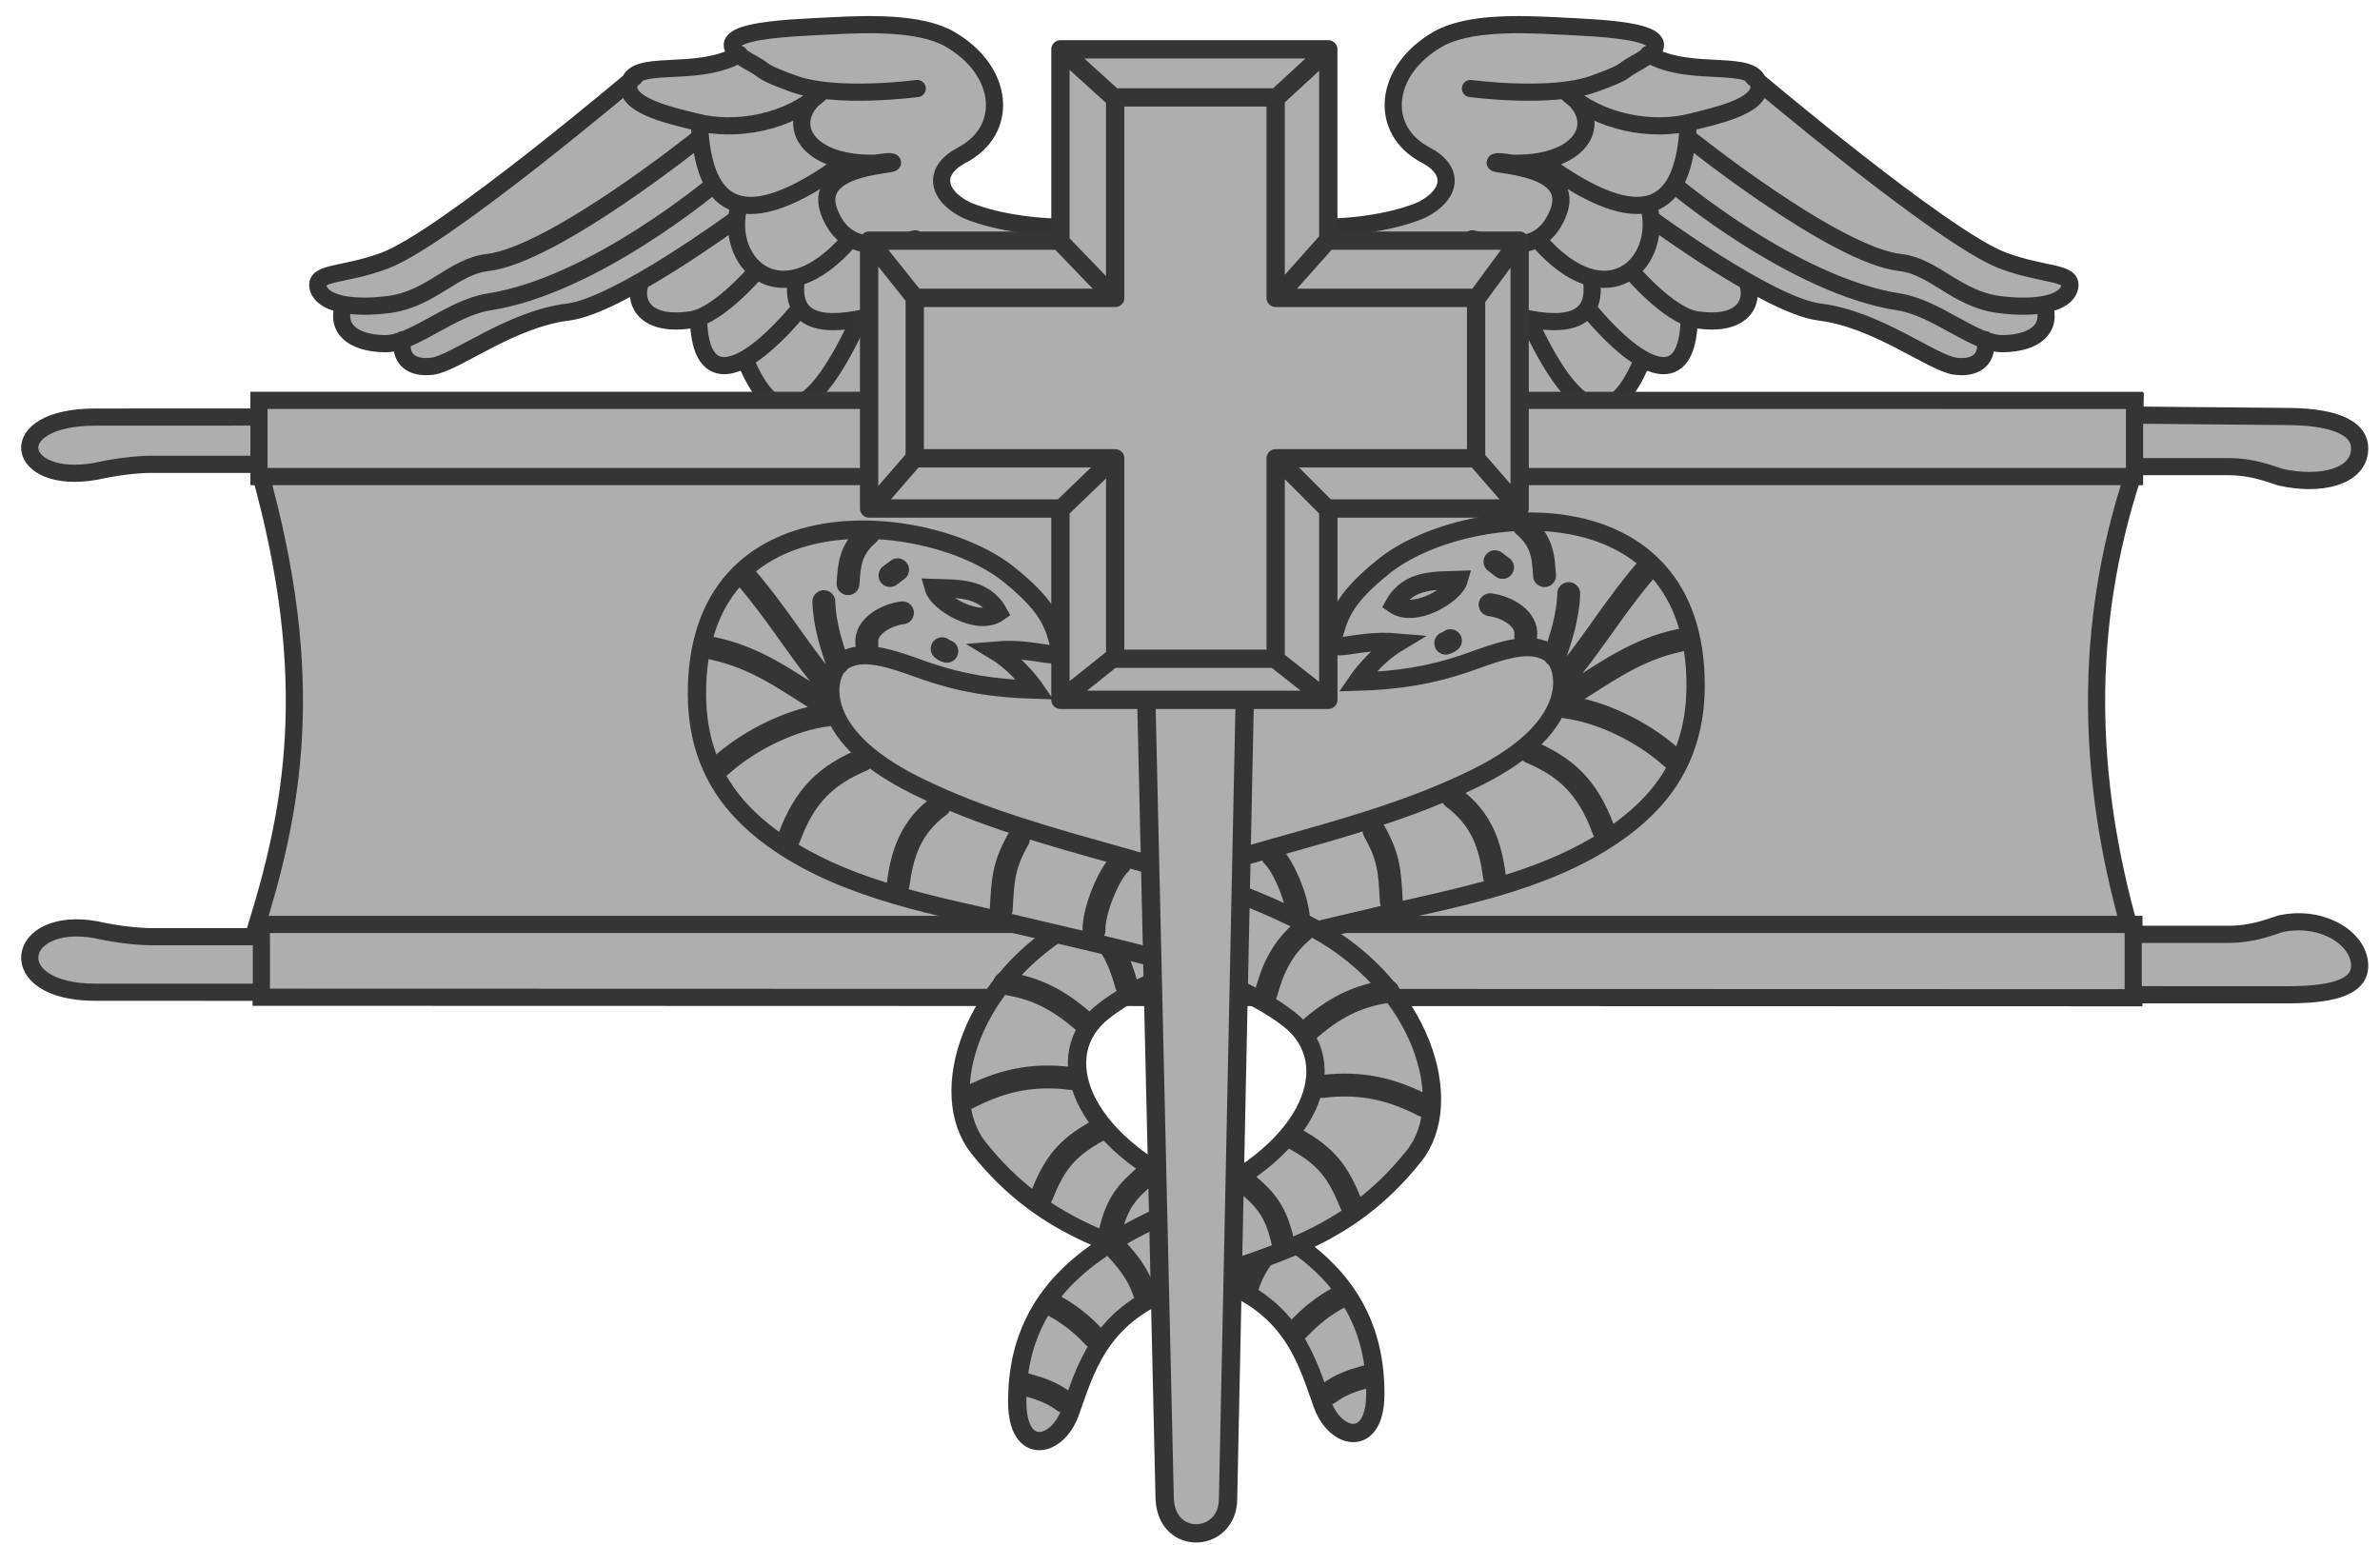<?xml version="1.0" encoding="UTF-8" standalone="no"?>
<!-- Created with Inkscape (http://www.inkscape.org/) -->
<svg
   xmlns:svg="http://www.w3.org/2000/svg"
   xmlns="http://www.w3.org/2000/svg"
   xmlns:xlink="http://www.w3.org/1999/xlink"
   version="1.0"
   width="208"
   height="135"
   id="svg2440">
  <defs
     id="defs2443" />
  <g
     id="g3298">
    <g
       id="g3288">
      <path
         d="M 143.182,4.591 C 148.078,2.839 136.288,1.819 132.501,1.918 C 127.828,2.039 121.663,3.955 121.362,8.651 C 121.177,11.522 127.437,13.593 126.1,16.381 C 123.988,20.788 118.618,19.23 115.377,18.875 C 113.96,18.72 111.694,18.499 110.639,19.457 C 109.235,20.731 109.077,24.491 110.473,25.774 C 112.651,27.779 125.861,36.141 130.506,37.329 C 134.491,38.348 138.703,37.22 141.894,35.583 C 142.357,34.412 143.043,33.463 143.722,32.507 C 146.285,31.658 147.422,29.79 148.46,27.852 C 150.263,27.968 152.904,26.838 153.647,25.239 C 156.023,25.226 158.767,27.223 161.179,27.603 C 166.692,28.674 171.773,34.56 173.315,30.512 C 180.196,28.692 182.379,23.878 177.803,23.197 C 169.821,21.055 162.227,12.678 154.445,7.321 L 143.182,4.591 z"
         id="path3284"
         style="opacity:1;fill:#aeaeae;fill-opacity:1;fill-rule:nonzero;stroke:none;stroke-width:0.2;stroke-linecap:round;stroke-linejoin:miter;stroke-miterlimit:4;stroke-dasharray:none;stroke-dashoffset:0;stroke-opacity:1" />
      <path
         d="M 115.876,19.872 C 121.164,19.744 124.047,18.454 124.354,18.293 C 126.837,16.991 127.178,14.905 124.604,13.555 C 120.436,11.369 120.892,6.161 125.684,3.414 C 128.282,1.925 132.935,2.103 135.826,2.25 C 140.013,2.464 148.34,2.646 142.88,5.573 C 141.556,6.283 142.482,6.168 139.317,7.321 C 135.574,8.684 128.511,7.736 128.511,7.736 M 144.055,4.744 C 147.916,6.932 153.447,4.983 153.723,7.477 C 153.93,9.35 149.566,10.204 147.879,10.646 C 144.351,11.57 139.707,10.68 136.906,8.069 C 140.268,10.384 138.605,14.343 132.322,14.271 C 131.885,14.266 130.694,13.987 130.672,14.22 C 130.646,14.494 138.01,14.478 136.105,18.779 C 135.269,20.665 133.688,22.271 128.677,20.87 M 134.911,14.22 C 143.652,20.593 147.218,18.387 147.546,10.812 M 134.412,20.953 C 140.539,28.052 145.506,22.809 144.055,17.877 M 153.199,6.739 C 153.199,6.739 169.849,20.841 175.06,22.782 C 178.656,24.121 181.192,23.74 180.879,25.109 C 180.542,26.583 177.848,27.035 174.645,26.606 C 170.985,26.115 169.024,23.281 166.083,22.948 C 160.286,22.292 147.463,11.976 147.463,11.976 M 146.299,16.132 C 146.299,16.132 156.792,24.981 165.958,26.391 C 169.234,26.895 172.577,30.071 175.036,30.038 C 177.929,29.999 179.352,28.633 178.635,26.689 M 144.304,19.124 C 144.304,19.124 154.658,26.737 159.017,27.271 C 164.097,27.892 168.873,31.756 170.904,32.009 C 172.908,32.258 173.779,31.16 173.481,29.681 M 142.559,23.696 C 142.559,23.696 145.833,27.558 148.211,27.936 C 152.181,28.566 153.234,26.557 152.783,24.943 M 139.067,24.361 C 139.711,28.374 136.446,28.623 132.417,27.603 M 138.818,27.021 C 143.661,32.795 147.506,34.046 147.629,27.852 M 133.664,28.102 C 137.258,35.823 140.626,38.522 143.556,31.427"
         id="path3286"
         style="opacity:1;fill:none;fill-opacity:1;fill-rule:nonzero;stroke:#333333;stroke-width:1.5;stroke-linecap:round;stroke-linejoin:miter;stroke-miterlimit:4;stroke-dasharray:none;stroke-dashoffset:0;stroke-opacity:1" />
    </g>
    <use
       transform="matrix(-1,0,0,1,208.675,0)"
       id="use3321"
       x="0"
       y="0"
       width="208"
       height="135"
       xlink:href="#g3288" />
  </g>
  <g
     id="g3316">
    <path
       d="M 22.636,35.076 L 186.594,35.076 L 186.39,41.601 C 182.031,54.856 182.392,68.112 186.186,81.367 L 186.186,86.261 L 22.228,86.261 L 22.228,81.571 C 25.541,71.022 27.898,59.577 22.636,40.989 L 22.636,35.076 z"
       id="path3306"
       style="opacity:1;fill:#aeaeae;fill-opacity:1;fill-rule:nonzero;stroke:#353535;stroke-width:1.5;stroke-linecap:round;stroke-linejoin:miter;stroke-miterlimit:4;stroke-dasharray:none;stroke-dashoffset:0;stroke-opacity:1" />
    <path
       d="M 8.336,36.452 C 0.081,36.452 1.306,42.442 8.361,41.193 C 8.361,41.193 10.961,40.582 13.255,40.582 L 22.633,40.582 L 22.633,41.652 L 186.548,41.652 L 186.548,40.785 L 194.751,40.785 C 196.885,40.785 198.351,41.415 199.288,41.703 C 202.798,42.497 206.153,41.692 206.222,39.256 C 206.283,37.096 203.249,36.401 199.798,36.401 L 186.548,36.281 L 186.548,34.996 L 22.633,34.99 L 22.633,36.448 L 8.336,36.452 z M 22.633,36.458 L 22.633,41.084 M 186.548,36.562 L 186.548,41.084"
       id="path3308"
       style="opacity:1;fill:#aeaeae;fill-opacity:1;fill-rule:nonzero;stroke:#353535;stroke-width:1.5;stroke-linecap:round;stroke-linejoin:miter;stroke-miterlimit:4;stroke-dasharray:none;stroke-dashoffset:0;stroke-opacity:1" />
    <path
       d="M 8.336,86.721 C 0.081,86.721 1.306,80.004 8.361,81.253 C 8.361,81.253 10.961,81.865 13.255,81.865 L 22.84,81.865 L 22.84,80.795 L 186.492,80.795 L 186.492,81.661 L 194.751,81.661 C 196.885,81.661 198.351,81.032 199.288,80.744 C 202.798,79.949 206.153,81.914 206.222,84.35 C 206.283,86.51 203.249,86.945 199.798,86.945 L 186.482,86.942 L 186.482,87.202 L 22.823,87.158 L 22.823,86.725 L 8.336,86.721 z M 22.845,86.677 L 22.845,82.206 M 186.433,86.799 L 186.433,81.165"
       id="path3310"
       style="opacity:1;fill:#aeaeae;fill-opacity:1;fill-rule:nonzero;stroke:#353535;stroke-width:1.5;stroke-linecap:round;stroke-linejoin:miter;stroke-miterlimit:4;stroke-dasharray:none;stroke-dashoffset:0;stroke-opacity:1" />
  </g>
  <g
     id="g3276">
    <g
       id="g3266">
      <path
         d="M 120.194,121.902 C 120.269,110.951 111.455,107.25 104.528,104.181 C 94.318,99.657 91.646,92.139 96.422,88.393 C 99.003,86.368 102.637,84.839 107.38,83.266 C 109.554,82.545 117.597,80.748 120.826,79.964 C 126.729,78.531 134.781,77.24 141.019,72.972 C 144.914,70.307 148.156,66.494 148.188,60.007 C 148.277,41.901 127.839,43.965 120.965,49.477 C 117.649,52.136 117.105,53.587 116.599,55.384 C 115.993,57.535 118.019,55.794 122.166,56.155 C 120.065,57.415 118.598,59.577 118.598,59.577 C 122.21,59.476 125.064,59.011 128.156,57.952 C 131.46,56.76 133.821,55.915 135.604,57.182 C 136.727,57.98 138.604,63.261 128.957,67.999 C 117.541,73.606 105.227,74.393 94.088,80.523 C 84.892,85.583 81.726,95.567 85.523,100.329 C 91.508,107.834 98.229,108.967 106.539,111.947 C 113.142,114.314 114.316,119.292 115.587,122.763 C 116.728,125.88 120.162,126.552 120.194,121.902 z M 121.849,52.828 C 123.107,50.563 125.548,50.765 127.487,50.692 C 127.133,51.95 123.662,54.09 121.849,52.828 z"
         id="path3240"
         style="opacity:1;fill:#aeaeae;fill-opacity:1;fill-rule:nonzero;stroke:#353535;stroke-width:1.6;stroke-linecap:butt;stroke-linejoin:miter;stroke-miterlimit:4;stroke-dasharray:none;stroke-dashoffset:0;stroke-opacity:1" />
      <path
         d="M 126.762,55.995 C 126.599,56.159 126.35,56.214 126.35,56.214 M 131.316,49.594 C 131.316,49.594 130.653,49.093 130.653,49.093 M 134.984,50.309 C 134.876,48.594 134.775,47.31 133.185,45.936 M 135.9,57.265 C 136.373,55.869 137.04,53.959 137.098,51.879 M 94.636,89.229 C 92.55,87.417 90.556,86.343 87.799,85.943 M 143.908,49.751 C 141.326,52.725 139.384,55.963 137.168,58.655 M 137.228,60.708 C 140.464,58.685 143.021,56.76 146.813,55.962 M 136.823,61.788 C 139.667,62.137 143.433,63.797 146.138,66.25 M 133.74,65.718 C 136.794,67.025 138.762,68.737 140.141,72.545 M 126.982,69.705 C 129.551,71.612 130.251,73.939 130.611,76.623 M 120.09,72.619 C 121.372,74.9 121.448,76.041 121.595,78.777 M 111.238,74.812 C 112.193,75.676 113.548,78.938 113.487,80.624 M 95.201,80.608 C 96.994,82.128 97.822,83.817 98.437,86.061 M 84.632,95.942 C 87.291,94.57 89.98,93.811 93.548,94.254 M 95.928,98.832 C 93.133,100.363 92.131,101.773 91.02,104.529 M 96.981,107.869 C 97.602,105.079 98.524,104.092 100.327,102.583 M 111.576,108.396 C 110.059,109.997 109.447,111.17 109.055,112.347 M 116.145,121.758 C 117.145,121.001 118.244,120.641 119.356,120.332 M 113.496,116.141 C 114.556,115 115.73,114.084 117.018,113.399 M 133.338,55.604 C 133.537,54.022 131.604,53.028 130.229,52.855"
         id="path3242"
         style="opacity:1;fill:none;fill-opacity:1;fill-rule:nonzero;stroke:#353535;stroke-width:2;stroke-linecap:round;stroke-linejoin:round;stroke-miterlimit:4;stroke-dasharray:none;stroke-dashoffset:0;stroke-opacity:1" />
    </g>
    <g
       transform="matrix(-1,0,0,1,209.098,0.705)"
       id="g3270">
      <path
         d="M 120.194,121.902 C 120.269,110.951 111.455,107.25 104.528,104.181 C 94.318,99.657 91.646,92.139 96.422,88.393 C 99.003,86.368 102.637,84.839 107.38,83.266 C 109.554,82.545 117.597,80.748 120.826,79.964 C 126.729,78.531 134.781,77.24 141.019,72.972 C 144.914,70.307 148.156,66.494 148.188,60.007 C 148.277,41.901 127.839,43.965 120.965,49.477 C 117.649,52.136 117.105,53.587 116.599,55.384 C 115.993,57.535 118.019,55.794 122.166,56.155 C 120.065,57.415 118.598,59.577 118.598,59.577 C 122.21,59.476 125.064,59.011 128.156,57.952 C 131.46,56.76 133.821,55.915 135.604,57.182 C 136.727,57.98 138.604,63.261 128.957,67.999 C 117.541,73.606 105.227,74.393 94.088,80.523 C 84.892,85.583 81.726,95.567 85.523,100.329 C 91.508,107.834 98.229,108.967 106.539,111.947 C 113.142,114.314 114.316,119.292 115.587,122.763 C 116.728,125.88 120.162,126.552 120.194,121.902 z M 121.849,52.828 C 123.107,50.563 125.548,50.765 127.487,50.692 C 127.133,51.95 123.662,54.09 121.849,52.828 z"
         id="path3272"
         style="opacity:1;fill:#aeaeae;fill-opacity:1;fill-rule:nonzero;stroke:#353535;stroke-width:1.6;stroke-linecap:butt;stroke-linejoin:miter;stroke-miterlimit:4;stroke-dasharray:none;stroke-dashoffset:0;stroke-opacity:1" />
      <path
         d="M 126.762,55.995 C 126.599,56.159 126.35,56.214 126.35,56.214 M 131.316,49.594 C 131.316,49.594 130.653,49.093 130.653,49.093 M 134.984,50.309 C 134.876,48.594 134.775,47.31 133.185,45.936 M 135.9,57.265 C 136.373,55.869 137.04,53.959 137.098,51.879 M 94.636,89.229 C 92.55,87.417 90.556,86.343 87.799,85.943 M 143.908,49.751 C 141.326,52.725 139.384,55.963 137.168,58.655 M 137.228,60.708 C 140.464,58.685 143.021,56.76 146.813,55.962 M 136.823,61.788 C 139.667,62.137 143.433,63.797 146.138,66.25 M 133.74,65.718 C 136.794,67.025 138.762,68.737 140.141,72.545 M 126.982,69.705 C 129.551,71.612 130.251,73.939 130.611,76.623 M 120.09,72.619 C 121.372,74.9 121.448,76.041 121.595,78.777 M 111.238,74.812 C 112.193,75.676 113.548,78.938 113.487,80.624 M 95.201,80.608 C 96.994,82.128 97.822,83.817 98.437,86.061 M 84.632,95.942 C 87.291,94.57 89.98,93.811 93.548,94.254 M 95.928,98.832 C 93.133,100.363 92.131,101.773 91.02,104.529 M 96.981,107.869 C 97.602,105.079 98.524,104.092 100.327,102.583 M 111.576,108.396 C 110.059,109.997 109.447,111.17 109.055,112.347 M 116.145,121.758 C 117.145,121.001 118.244,120.641 119.356,120.332 M 113.496,116.141 C 114.556,115 115.73,114.084 117.018,113.399 M 133.338,55.604 C 133.537,54.022 131.604,53.028 130.229,52.855"
         id="path3274"
         style="opacity:1;fill:none;fill-opacity:1;fill-rule:nonzero;stroke:#353535;stroke-width:2;stroke-linecap:round;stroke-linejoin:round;stroke-miterlimit:4;stroke-dasharray:none;stroke-dashoffset:0;stroke-opacity:1" />
    </g>
  </g>
  <path
     d="M 100.185,61.271 L 101.788,131.005 C 101.972,135.187 107.308,134.85 107.327,131.005 L 108.78,61.392"
     id="path3238"
     style="opacity:1;fill:#aeaeae;fill-opacity:1;fill-rule:nonzero;stroke:#353535;stroke-width:1.6;stroke-linecap:butt;stroke-linejoin:round;stroke-miterlimit:4;stroke-dasharray:none;stroke-dashoffset:0;stroke-opacity:1" />
  <path
     d="M 92.677,4.311 L 92.677,21.033 L 75.955,21.033 L 75.955,44.443 L 92.677,44.443 L 92.677,61.165 L 116.087,61.165 L 116.087,44.443 L 132.809,44.443 L 132.809,21.033 L 116.087,21.033 L 116.087,4.311 L 92.677,4.311 z M 97.463,8.514 L 97.463,26.034 L 79.943,26.034 L 79.943,40.056 L 97.463,40.056 L 97.463,57.575 L 111.485,57.575 L 111.485,40.056 L 129.004,40.056 L 129.004,26.034 L 111.485,26.034 L 111.485,8.514 L 97.463,8.514 z M 92.464,20.929 L 97.191,25.834 M 111.686,40.15 L 115.99,44.455 M 116.112,20.929 L 111.753,25.823 M 97.426,39.972 L 92.765,44.455 M 92.686,4.31 L 97.459,8.637 M 116.069,4.378 L 111.564,8.526 M 132.687,21.129 L 129.129,25.968 M 75.979,21.04 L 79.871,25.912 M 76.357,44.155 L 80.005,39.95 M 92.73,61.152 L 97.359,57.458 M 116.047,61.219 L 111.42,57.569 M 128.848,39.89 L 132.809,44.443"
     id="rect2455"
     style="opacity:1;fill:#aeaeae;fill-opacity:1;fill-rule:nonzero;stroke:#353535;stroke-width:1.6;stroke-linecap:butt;stroke-linejoin:round;stroke-miterlimit:4;stroke-dasharray:none;stroke-dashoffset:0;stroke-opacity:1" />
</svg>

